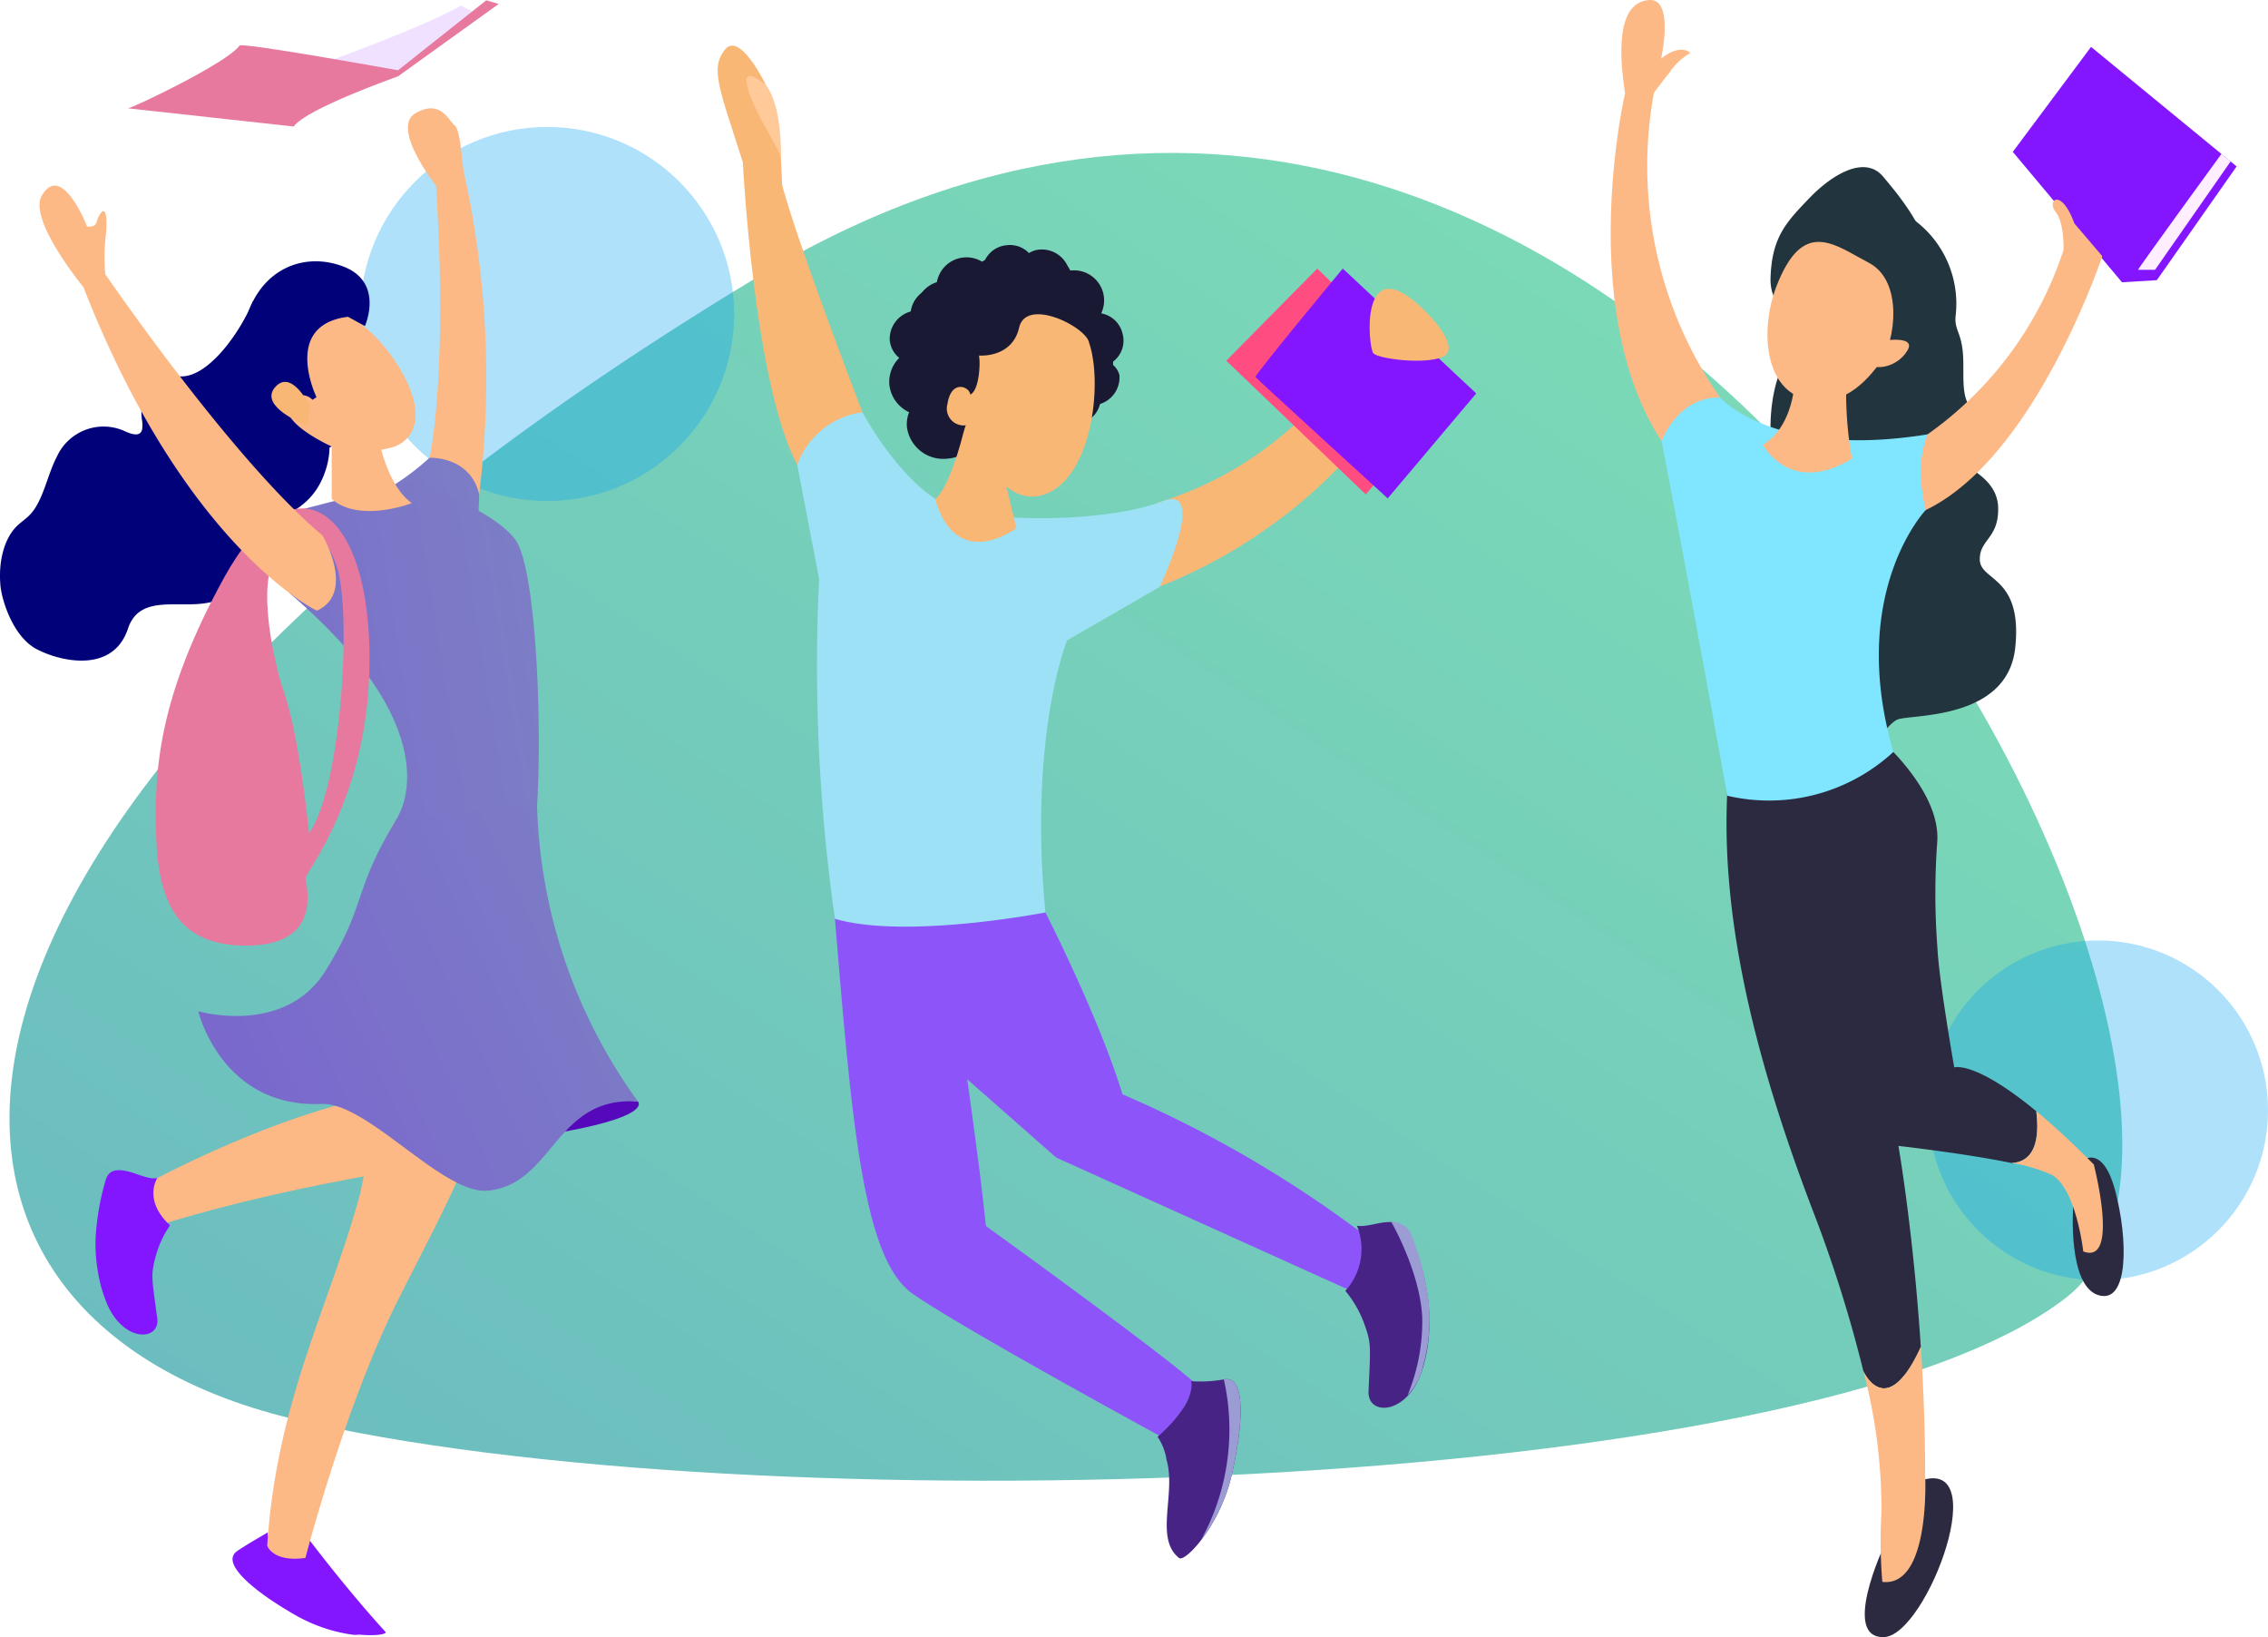 <svg xmlns="http://www.w3.org/2000/svg" xmlns:xlink="http://www.w3.org/1999/xlink" width="233.122" height="168.231" viewBox="0 0 233.122 168.231">
  <defs>
    <linearGradient id="linear-gradient" x1="-1.046" y1="2.194" x2="0.759" y2="0.039" gradientUnits="objectBoundingBox">
      <stop offset="0" stop-color="#4e87d0"/>
      <stop offset="1" stop-color="#7edfb5"/>
    </linearGradient>
    <linearGradient id="linear-gradient-2" x1="-21.629" y1="6.656" x2="4.506" y2="-0.55" gradientUnits="objectBoundingBox">
      <stop offset="0" stop-color="#4e87d0"/>
      <stop offset="0.005" stop-color="#7116e7"/>
      <stop offset="1" stop-color="#7e8dc1"/>
    </linearGradient>
    <linearGradient id="linear-gradient-3" x1="-6.907" y1="2.391" x2="2.164" y2="0.104" xlink:href="#linear-gradient-2"/>
    <linearGradient id="linear-gradient-4" x1="-186.593" y1="-450.189" x2="-161.294" y2="-461.972" gradientUnits="objectBoundingBox">
      <stop offset="0" stop-color="#f9b776"/>
      <stop offset="1" stop-color="#f47960"/>
    </linearGradient>
    <linearGradient id="linear-gradient-5" x1="-3.466" y1="2.209" x2="1.691" y2="0.053" xlink:href="#linear-gradient-2"/>
  </defs>
  <g id="Grupo_6203" data-name="Grupo 6203" transform="translate(-3314.139 -8113.035)">
    <g id="Grupo_6202" data-name="Grupo 6202" transform="translate(3095.738 6011.268)">
      <g id="Grupo_4585" data-name="Grupo 4585" transform="translate(219.377 2114.813)">
        <path id="Path_2397" data-name="Path 2397" d="M6239.764,6929.122c-91.01,54.747-93.6,106.417-47.858,117.4s155.884,8.3,182.373-12.547S6330.773,6874.376,6239.764,6929.122Z" transform="translate(-6162.776 -6913.759)" fill="url(#linear-gradient)"/>
        <ellipse id="Ellipse_72" data-name="Ellipse 72" cx="19.219" cy="19.219" rx="19.219" ry="19.219" transform="translate(36.049 0)" fill="#0fa3f4" opacity="0.33"/>
        <ellipse id="Ellipse_71" data-name="Ellipse 71" cx="17.456" cy="17.456" rx="17.456" ry="17.456" transform="translate(197.234 83.597)" fill="#0fa3f4" opacity="0.33"/>
      </g>
      <g id="Grupo_4584" data-name="Grupo 4584" transform="translate(218.4 2101.768)">
        <g id="Grupo_4571" data-name="Grupo 4571" transform="translate(0 0.03)">
          <path id="Trazado_8827" data-name="Trazado 8827" d="M10401.278,6056.517s1.7,1.64-9.558,3.434,2.723-4.176,2.723-4.176Z" transform="translate(-10335.701 -5943.351)" fill="#5609ba"/>
          <path id="Trazado_8828" data-name="Trazado 8828" d="M10356.708,5713.9s-4.714-5.951-2.108-7.446,3.438.831,4.021,1.247.749,3.657.914,4.655a98.288,98.288,0,0,1,1.384,34.979l-4.875-5.468S10357.956,5733.479,10356.708,5713.9Z" transform="translate(-10311.888 -5694.853)" fill="#fcb986"/>
          <path id="Trazado_8829" data-name="Trazado 8829" d="M10348.37,5832.817a26.311,26.311,0,0,0,3.8-2.887s4.175-.209,5.105,3.759l-.276,8.189s-6.7-5.964-6.789-5.975S10348.37,5832.817,10348.37,5832.817Z" transform="translate(-10308.021 -5782.919)" fill="url(#linear-gradient-2)"/>
          <path id="Trazado_8830" data-name="Trazado 8830" d="M10258.037,6064.3s15.649-8.75,28.036-9.914c0,0-1.1,7.721-1.175,8.017s-13.041,2-25.926,6.133C10258.973,6068.532,10256.8,6066.164,10258.037,6064.3Z" transform="translate(-10243.58 -5942.361)" fill="#fcb986"/>
          <path id="Trazado_8831" data-name="Trazado 8831" d="M10249.058,6091.857a10.317,10.317,0,0,1,1.557-3.5c-2.823-2.633-1.3-4.876-1.3-4.876-.936.239-2.388-.654-3.563-.768l.006-.013c-.681-.062-1.465-.045-1.772,1.035a26.345,26.345,0,0,0-1.006,5.627,16.13,16.13,0,0,0,.135,3.2c.008.056.016.111.024.168l.026.168a14.828,14.828,0,0,0,.917,3.384c1.691,4.16,5.533,3.989,5.215,1.612C10248.746,6093.82,10248.644,6093.529,10249.058,6091.857Z" transform="translate(-10233.136 -5962.463)" fill="#8416ff"/>
          <path id="Trazado_8832" data-name="Trazado 8832" d="M10307.3,6221.355c-3.849-4.2-7.745-9.349-7.745-9.349-5.064.531-4.3-.87-4.3-.87s-2.419,1.389-3.21,1.957c-1.758,1.266,1.96,4.279,6.211,6.673.226.127.452.244.684.356a16.075,16.075,0,0,0,5.756,1.627c-.2-.044-.4-.094-.6-.145C10306.135,6221.852,10307.564,6221.641,10307.3,6221.355Z" transform="translate(-10267.694 -6053.713)" fill="#8416ff"/>
          <path id="Trazado_8833" data-name="Trazado 8833" d="M10317,5953.975s-.1.163-.263.449h0l0,.008c-.731,1.3-2.667,5.2-1.988,8.759.212,2.822,1.061,5.506,1.24,9,.339,6.679-2.562,20.075-2.562,20.075-3.154,11.587-8.563,21.185-9.538,36.119,0,0,.573,1.728,3.929,1.254,0,0,4-15.484,9.5-26.468,4.912-9.8,9.564-17.794,11.819-29.869a151.9,151.9,0,0,0,2.457-21.387Z" transform="translate(-10276.422 -5869.575)" fill="#fcb986"/>
          <path id="Trazado_8834" data-name="Trazado 8834" d="M10235.063,5774.371c-1.283,3.162-4.473,7.66-7.281,7.73-1.374.034-2.9.025-3.683,1.4a5.415,5.415,0,0,0-.443,3.083,3.068,3.068,0,0,1,.019.951c-.186.811-1.058.514-1.717.227a5.264,5.264,0,0,0-7.04,2.569c-.992,1.877-1.4,4.479-2.709,5.907-.456.5-1,.83-1.472,1.306-1.249,1.271-1.867,3.6-1.624,6.112.14,1.43,1.273,5.205,3.739,6.487s7.826,2.495,9.362-2.117c1.248-3.749,5.506-1.9,8.707-2.774s5.537-2.53,5.485-5.88c-.146-3.074,3.034-2.492,5.159-5.611,1.153-1.692,2.242-5.175.3-7.832" transform="translate(-10209.061 -5743.453)" fill="#01017a"/>
          <path id="Trazado_8835" data-name="Trazado 8835" d="M10320.243,5675.77s10.663-3.742,15.194-6.277l1.633.873-8.414,6.194Z" transform="translate(-10288.04 -5668.953)" fill="#efe1ff"/>
          <path id="Trazado_8836" data-name="Trazado 8836" d="M10265.912,5672.282c.257-.368,16.295,2.536,16.295,2.536l9.069-7.191,1.279.374-10.349,7.44s-9.436,3.326-10.725,5.155c0,0-17.375-1.907-17.041-1.868S10264.666,5674.069,10265.912,5672.282Z" transform="translate(-10241.294 -5667.627)" fill="#e8799e"/>
          <path id="Trazado_8837" data-name="Trazado 8837" d="M10324.258,5838.132s8.569,2.959,10.716,6.15,2.864,20.7,1.959,30.049c0,0-9.043,3.95-14.42-1.185,0,0,6.748-8.468-10.868-23.52l.682-8.4Z" transform="translate(-10281.931 -5788.747)" fill="url(#linear-gradient-3)"/>
          <path id="Trazado_8838" data-name="Trazado 8838" d="M10331.353,5818.7s.748,5.833,3.657,7.911c0,0-5.32,2.078-8.23-.415v-5.57Z" transform="translate(-10292.683 -5774.939)" fill="#fcb986"/>
          <path id="Trazado_8839" data-name="Trazado 8839" d="M10312.957,5776.361s3.821,1.146,6.877,6.156,1.467,7.649-.828,8.236a10.968,10.968,0,0,1-9.839-2.1C10305.11,5785.646,10308.01,5775.047,10312.957,5776.361Z" transform="translate(-10278.808 -5744.788)" fill="#fcb986"/>
          <path id="Trazado_8840" data-name="Trazado 8840" d="M10301.431,5774.183s-3.595-7.426,3.243-8.259l1.733.952s2.049-4.555-2.3-6.152-8.99.615-10.143,6.362-1.048,9.5,2.159,11.84,6.868.324,6.868.324-6.2-2.773-4.141-4.841a1.527,1.527,0,0,1,2.171.043Z" transform="translate(-10268.899 -5733.399)" fill="#01017a"/>
          <path id="Trazado_8841" data-name="Trazado 8841" d="M10309.349,5805.518s-1.826-3.827-3.513-2.042,1.909,3.512,3.3,4.046Z" transform="translate(-10277.492 -5763.791)" fill="url(#linear-gradient-4)"/>
          <path id="Trazado_8842" data-name="Trazado 8842" d="M10286.291,5862.162c-.395-15.04-8.2-19.369-14.93-7.149s-7.233,19.786-6.982,26.769,2.493,11.057,9.226,11.057,6.653-4.333,6.112-6.9C10279.6,5885.406,10286.685,5877.2,10286.291,5862.162Zm-9,3.991s-2.855-9.29-.7-13.384,4.526-3.658,6.257.832.564,23.11-2.761,27.683C10280.091,5881.283,10279.061,5870.726,10277.29,5866.153Z" transform="translate(-10248.32 -5795.699)" fill="#e8799e"/>
          <path id="Trazado_8843" data-name="Trazado 8843" d="M10229.843,5742.472s13.076,19.126,22.333,26.854c0,0,3.456,5.9-.585,7.729,0,0-13.519-6.4-23.993-33.252,0,0-5.715-6.921-4.282-9.395,2.055-3.542,4.656,3.159,4.656,3.159s.832.208,1-.5,1.205-2.494.955,1.164A19.614,19.614,0,0,0,10229.843,5742.472Z" transform="translate(-10219.022 -5714.331)" fill="#fcb986"/>
          <path id="Trazado_8844" data-name="Trazado 8844" d="M10314.227,5951.917a54.329,54.329,0,0,0,10.389,30.824c-8.538-.619-8.661,8.475-15.405,9.155-4.632.468-12.385-9.108-17.136-8.908-10.283.433-12.662-9.527-12.662-9.527s8.91,2.6,13.116-4.207,2.711-7.918,7.108-15.279" transform="translate(-10259.035 -5869.575)" fill="url(#linear-gradient-5)"/>
        </g>
        <g id="Grupo_4580" data-name="Grupo 4580" transform="translate(73.766 4.685)">
          <path id="Trazado_8845" data-name="Trazado 8845" d="M10526.78,5969.149s5.507,10.771,7.92,18.689a120,120,0,0,1,27.232,16.283l-3.322,4.1-30.724-13.886-9.147-8.044s1.422,9.985,1.917,15.076c0,0,17.631,12.7,21.591,16.227l-2.969,5.753s-21.158-11.506-26.169-15.033-6.215-17.148-7.962-38.51S10526.78,5969.149,10526.78,5969.149Z" transform="translate(-10493.088 -5880.07)" fill="#8d54fa"/>
          <path id="Trazado_8846" data-name="Trazado 8846" d="M10614.273,5818.325l-2.307,5.8v3.742a52.973,52.973,0,0,0,24.69-17.5l-5.236-3.263A36.547,36.547,0,0,1,10614.273,5818.325Z" transform="translate(-10569.034 -5771.359)" fill="#f9b776"/>
          <path id="Trazado_8847" data-name="Trazado 8847" d="M10470.366,5698.014s-.167-6.235-.749-8.105-3.532-7.773-5.111-5.819-.583,4.032,1.828,11.6c0,0,1.5,30.51,7.98,33.835l4.821-6.816S10472.152,5704.664,10470.366,5698.014Z" transform="translate(-10463.742 -5683.698)" fill="#f9b776"/>
          <path id="Trazado_8848" data-name="Trazado 8848" d="M10537.293,5786.667l-3.68-7.106,3.68-7,15.209,3.988s3.6,3.373-.269,4.889a2.684,2.684,0,0,1-1.517,4.189C10547.314,5786.976,10537.293,5786.667,10537.293,5786.667Z" transform="translate(-10513.375 -5746.824)" fill="#191933"/>
          <path id="Trazado_8849" data-name="Trazado 8849" d="M10538.782,5763.843a2.126,2.126,0,0,0-1.349.675,2.7,2.7,0,0,0-2.827-1.7,2.745,2.745,0,0,0-2.387,1.812,3.089,3.089,0,0,0-4.871,2.493,2.918,2.918,0,0,0-2.664,3.045,2.664,2.664,0,0,0,.978,1.816,3.457,3.457,0,0,0-1.019,2.742,3.535,3.535,0,0,0,2.032,2.839,3.314,3.314,0,0,0-.225,1.528,3.772,3.772,0,0,0,4.229,3.236,4.233,4.233,0,0,0,1.308-.336,2.269,2.269,0,0,0,4.128-1.491,2.3,2.3,0,0,0-.166-.659c.029,0,.056,0,.087,0a1.274,1.274,0,1,0-1.383-1.258,2.321,2.321,0,0,0-.387-.11c0-.028,0-.056,0-.085a3.537,3.537,0,0,0-2.032-2.839,3.325,3.325,0,0,0,.224-1.528,3.531,3.531,0,0,0-2.049-2.846,2.666,2.666,0,0,0,.33-.943,3.093,3.093,0,0,0,2.763-2.646,2.891,2.891,0,0,0,1.563.294,2.858,2.858,0,0,0,1.653-.709,2.567,2.567,0,0,0,2.572,2.292,2.863,2.863,0,0,0-.506-5.618Z" transform="translate(-10506.994 -5739.89)" fill="#191933"/>
          <path id="Trazado_8850" data-name="Trazado 8850" d="M10546.151,5755.513a2.121,2.121,0,0,0-1.349.675,2.705,2.705,0,0,0-2.827-1.705,2.748,2.748,0,0,0-2.387,1.813,3.089,3.089,0,0,0-4.871,2.493,2.919,2.919,0,0,0-2.664,3.045,2.671,2.671,0,0,0,.977,1.816,3.468,3.468,0,0,0-1.018,2.742,3.537,3.537,0,0,0,2.031,2.839,3.351,3.351,0,0,0-.224,1.528,3.772,3.772,0,0,0,4.229,3.236,4.225,4.225,0,0,0,1.308-.335,2.269,2.269,0,0,0,4.128-1.492,2.325,2.325,0,0,0-.165-.659.689.689,0,0,0,.084,0,1.273,1.273,0,1,0-1.381-1.257,2.311,2.311,0,0,0-.386-.111c0-.028,0-.057,0-.085a3.535,3.535,0,0,0-2.031-2.839,3.352,3.352,0,0,0,.224-1.528,3.539,3.539,0,0,0-2.05-2.847,2.658,2.658,0,0,0,.331-.943,3.091,3.091,0,0,0,2.762-2.646,2.91,2.91,0,0,0,3.217-.416,2.566,2.566,0,0,0,2.571,2.293,2.863,2.863,0,0,0-.506-5.618Z" transform="translate(-10512.229 -5733.972)" fill="#191933"/>
          <path id="Trazado_8851" data-name="Trazado 8851" d="M10557.95,5768.887a2.116,2.116,0,0,0-.892-1.216,2.7,2.7,0,0,0,1.205-3.073,2.744,2.744,0,0,0-2.187-2.047,3.091,3.091,0,0,0-3.278-4.383,2.917,2.917,0,0,0-3.449-2.114,2.671,2.671,0,0,0-1.626,1.269,3.462,3.462,0,0,0-2.874-.542,3.532,3.532,0,0,0-2.456,2.48,3.34,3.34,0,0,0-1.544.036,3.771,3.771,0,0,0-2.479,4.713,4.147,4.147,0,0,0,.551,1.232,2.269,2.269,0,0,0,2.164,3.818,2.22,2.22,0,0,0,.622-.274c.006.029.006.057.014.085a1.274,1.274,0,1,0,1.008-1.573,2.19,2.19,0,0,0,.043-.4c.028-.006.057-.01.084-.017a3.531,3.531,0,0,0,2.457-2.48,3.348,3.348,0,0,0,1.544-.036,3.539,3.539,0,0,0,2.462-2.5,2.662,2.662,0,0,0,.985.167,3.091,3.091,0,0,0,3.072,2.278,2.91,2.91,0,0,0,.949,3.1,2.566,2.566,0,0,0-1.826,2.92,2.862,2.862,0,0,0,5.451-1.443Z" transform="translate(-10516.653 -5735.035)" fill="#191933"/>
          <path id="Trazado_8852" data-name="Trazado 8852" d="M10653.607,5762.8l13.5,13.144-8.515,10.069-14.339-13.742Z" transform="translate(-10591.972 -5739.89)" fill="#ff4d82"/>
          <path id="Trazado_8853" data-name="Trazado 8853" d="M10476,5695.474s-2.72-2.491-1.878.346,3.338,6.193,3.388,7.2C10477.513,5703.018,10477.693,5697.621,10476,5695.474Z" transform="translate(-10471.002 -5691.345)" fill="#ffc999"/>
          <path id="Trazado_8854" data-name="Trazado 8854" d="M10547.171,5808.73a1.732,1.732,0,0,1-1.974-2.171c.366-2.417,2.04-1.863,2.3-1.157S10548.9,5808.375,10547.171,5808.73Z" transform="translate(-10521.577 -5769.723)" fill="#f9b776"/>
          <path id="Trazado_8855" data-name="Trazado 8855" d="M10663.563,5762.8l13.717,12.832-9.1,10.787s-13.469-12.283-13.594-12.47S10663.563,5762.8,10663.563,5762.8Z" transform="translate(-10599.307 -5739.89)" fill="#8416ff"/>
          <path id="Trazado_8856" data-name="Trazado 8856" d="M10700.18,5771.667c1.917,1.73,4.241,4.593,2.371,5.351s-6.515.167-7.046-.395S10694.04,5766.118,10700.18,5771.667Z" transform="translate(-10628.101 -5744.996)" fill="#f9b776"/>
          <path id="Trazado_8857" data-name="Trazado 8857" d="M10563.9,5781.946c-.3-1.639-6.462-4.716-7.193-1.547s-4.123,2.862-4.123,2.862a5.7,5.7,0,0,1,.06.815c-.009.707-.125,3.281-1.311,3.314l-.337,1.8s2.925,9.835,8.033,8.431S10565.368,5786.264,10563.9,5781.946Z" transform="translate(-10525.72 -5751.414)" fill="#f9b776"/>
          <path id="Trazado_8858" data-name="Trazado 8858" d="M10498.7,5813.8s4.693,8.821,10.173,10.125,15.836.906,20.652-.98-.271,8.795-.271,8.795l-9.519,5.5s-3.962,9.636-2.228,27.956c0,0-14.315,2.79-21.634.656a184.368,184.368,0,0,1-1.628-34.922L10492,5819.2A8.259,8.259,0,0,1,10498.7,5813.8Z" transform="translate(-10483.817 -5776.117)" fill="#9de1f6"/>
          <path id="Trazado_8859" data-name="Trazado 8859" d="M10548.322,5822.586l.957,3.99s-6.152,4.655-8.355-2.993c0,0,1.331-.706,2.91-6.816S10548.322,5822.586,10548.322,5822.586Z" transform="translate(-10518.569 -5776.987)" fill="#f9b776"/>
          <g id="Grupo_4575" data-name="Grupo 4575" transform="translate(64.518 120.877)">
            <g id="Grupo_4573" data-name="Grupo 4573" transform="translate(0 0.015)">
              <g id="Grupo_4572" data-name="Grupo 4572">
                <path id="Trazado_8860" data-name="Trazado 8860" d="M10693.207,6102.568c1.193,2.716,2.915,8.076,1.223,13.621-1.442,4.722-5.667,4.914-5.552,2.279.2-4.516.284-4.845-.335-6.635a11.381,11.381,0,0,0-2.05-3.681,6.361,6.361,0,0,0,1.193-6.686C10689.382,6101.74,10692.015,6099.854,10693.207,6102.568Z" transform="translate(-10686.493 -6101.081)" fill="#472385"/>
              </g>
            </g>
            <g id="Grupo_4574" data-name="Grupo 4574" transform="translate(4.724)">
              <path id="Trazado_8861" data-name="Trazado 8861" d="M10702.8,6101.029a2.155,2.155,0,0,1,2.14,1.514,27.783,27.783,0,0,1,1.6,5.92,17.584,17.584,0,0,1-.461,7.35,6.1,6.1,0,0,1-1.606,3.038,19.809,19.809,0,0,0,1.51-8.029C10705.752,6106.134,10702.818,6101.059,10702.8,6101.029Z" transform="translate(-10702.803 -6101.029)" fill="#9c9cd5"/>
            </g>
          </g>
          <g id="Grupo_4579" data-name="Grupo 4579" transform="translate(45.219 137.031)">
            <g id="Grupo_4577" data-name="Grupo 4577">
              <g id="Grupo_4576" data-name="Grupo 4576">
                <path id="Trazado_8862" data-name="Trazado 8862" d="M10623.308,6157.018h0a13.493,13.493,0,0,0,3.365-.184c2.314-.48,2,4.729.785,9.91s-4.777,8.922-5.388,8.442c-2.556-2.007-.278-6.675-1.291-10.092a5.609,5.609,0,0,0-.919-2.356C10624.02,6159.061,10623.308,6157.018,10623.308,6157.018Z" transform="translate(-10619.86 -6156.803)" fill="#472385"/>
              </g>
            </g>
            <g id="Grupo_4578" data-name="Grupo 4578" transform="translate(4.446)">
              <path id="Trazado_8863" data-name="Trazado 8863" d="M10637.579,6156.834c2.312-.48,1.994,4.729.785,9.91a17.526,17.526,0,0,1-3.152,6.639A23.576,23.576,0,0,0,10637.579,6156.834Z" transform="translate(-10635.212 -6156.803)" fill="#9c9cd5"/>
            </g>
          </g>
        </g>
        <g id="Grupo_4581" data-name="Grupo 4581" transform="translate(165.563 0)">
          <path id="Trazado_8864" data-name="Trazado 8864" d="M10839.2,5743.541a3.457,3.457,0,0,1,.929-3.243,6.252,6.252,0,0,1,3.076-1.634,10.7,10.7,0,0,1,13.219,11.571c-.162,1.451.485,1.616.714,3.617s-.243,4.462.722,5.72a3.652,3.652,0,0,1,1,3.45c-.189.945-2.066,1.125-1.807,2.045s3.677,1.829,3.737,4.97-1.9,3.222-1.889,5.288c.011,2.27,4.407,1.655,3.647,9.043s-10.369,6.87-12.021,7.382-3.773,6.345-8.384,2.339c-4.786-4.16-.074-24.461-2.4-25.331s-3.122-7.815-1.509-12.367" transform="translate(-10820.965 -5717.841)" fill="#22343d"/>
          <path id="Trazado_8865" data-name="Trazado 8865" d="M10853.605,5966.615c-6.351-5.241-8.429-4.5-8.429-4.5s-1.579-8.978-1.73-12.3a73.113,73.113,0,0,1-.016-10.89c.375-5.486-6.483-11.1-6.483-11.1l-14.963,3.967c-1.165,13.8,2.492,28.829,8.561,44.79a136.757,136.757,0,0,1,5.293,16.751l0-.008s2.339,5.323,5.9-2.489c-.776-11.937-2.3-20.655-2.3-20.655s6.84.77,11.63,1.757C10852.517,5971.87,10854.132,5970.9,10853.605,5966.615Z" transform="translate(-10809.866 -5852.426)" fill="#2c2a40"/>
          <path id="Trazado_8866" data-name="Trazado 8866" d="M10934.584,5708.333l-11.223-13.4,8.043-10.787,14.964,12.283-8.2,11.69Z" transform="translate(-10882.033 -5679.328)" fill="#8416ff"/>
          <path id="Trazado_8867" data-name="Trazado 8867" d="M10967.812,5734.036c.031-.187,8.569-11.912,8.569-11.912l.945.775-7.769,11.137Z" transform="translate(-10913.608 -5706.309)" fill="#fef"/>
          <path id="Trazado_8868" data-name="Trazado 8868" d="M10884.72,5764.055a37.412,37.412,0,0,0,16.4-20.513s.124-2.743-.812-3.928.562-2.556,1.933,1.185l2.868,3.366s-7.793,23.444-20.388,26.935Z" transform="translate(-10854.583 -5717.841)" fill="#fcb986"/>
          <path id="Trazado_8869" data-name="Trazado 8869" d="M10785.113,5677.071s.859-1.2,1.575-2.048a6.393,6.393,0,0,1,2.173-2.058s-.986-1.051-3.009.589c0,0,1.4-6.227-1.24-6.026s-3.39,3.558-2.462,9.571c0,0-5.141,22.085,3.76,35.777l6.007-4.5A41.547,41.547,0,0,1,10785.113,5677.071Z" transform="translate(-10780.674 -5667.523)" fill="#fcb986"/>
          <path id="Trazado_8870" data-name="Trazado 8870" d="M10841.36,5742.37s-4.125-.125-3.969-4.24,1.576-5.611,3.969-8.105,5.729-4.447,7.588-2.244,4.564,5.528,4.753,8.812,2.016,4.946-.439,8.937-5.038,2.452-6.927-.665A4.9,4.9,0,0,0,10841.36,5742.37Z" transform="translate(-10820.962 -5709.647)" fill="#22343d"/>
          <path id="Trazado_8871" data-name="Trazado 8871" d="M10837.206,5757.942c-1.646,4.279-1.246,10.207,2.7,11.455s6.61-1.738,8.063-3.789,2.329-8.246-1.246-10.117S10839.949,5750.811,10837.206,5757.942Z" transform="translate(-10820.185 -5728.483)" fill="#fcb986"/>
          <path id="Trazado_8872" data-name="Trazado 8872" d="M10872.543,5788.214s3.949-.748,2.91.956-3.244,2.078-4.073,1.33S10872.543,5788.214,10872.543,5788.214Z" transform="translate(-10844.963 -5753.14)" fill="#fcb986"/>
          <path id="Trazado_8873" data-name="Trazado 8873" d="M10872.792,6198.984s-4.427,9.456,0,9.332,11.6-19.39,3.3-15.9Z" transform="translate(-10844.713 -6040.085)" fill="#2c2a40"/>
          <path id="Trazado_8874" data-name="Trazado 8874" d="M10945.508,6078.583s2.16-1.954,3.49,3.034,1.414,11.722-1.745,10.724-2.578-9.055-2.578-9.055Z" transform="translate(-10897.143 -5959.255)" fill="#2c2a40"/>
          <path id="Trazado_8875" data-name="Trazado 8875" d="M10870.347,6147.855l0,.008a56.235,56.235,0,0,1,1.856,14.423,51.456,51.456,0,0,0,.084,7.233c4.987.582,4.405-10.973,4.405-10.973,0-4.625-.179-9.09-.444-13.18C10872.685,6153.178,10870.347,6147.855,10870.347,6147.855Z" transform="translate(-10844.371 -6006.963)" fill="#fcb986"/>
          <path id="Trazado_8876" data-name="Trazado 8876" d="M10930.306,6076.172c3.782,1.455,1.081-8.937,1.081-8.937-2.293-2.318-4.247-4.1-5.911-5.472.525,4.286-1.089,5.255-2.534,5.317a16.493,16.493,0,0,1,4.164,1.236C10929.6,6069.813,10930.306,6076.172,10930.306,6076.172Z" transform="translate(-10881.735 -5947.575)" fill="#fcb986"/>
          <path id="Trazado_8877" data-name="Trazado 8877" d="M10805.5,5849.475s-4.159-23.094-6.75-36.417c0,0,1.614-4.6,6.007-4.5,0,0,5.511,6.343,21.378,3.774,0,0-1.5,2.615-.242,7.786,0,0-8.067,8.479-3.326,24.858A18.837,18.837,0,0,1,10805.5,5849.475Z" transform="translate(-10793.516 -5767.705)" fill="#80e5ff"/>
          <path id="Trazado_8878" data-name="Trazado 8878" d="M10837.98,5801.746s0,4.837-3.279,6.828c0,0,2.759,5.3,9.147,1.434a38.865,38.865,0,0,1-.578-8.054Z" transform="translate(-10819.053 -5762.87)" fill="#fcb986"/>
        </g>
      </g>
    </g>
  </g>
</svg>
